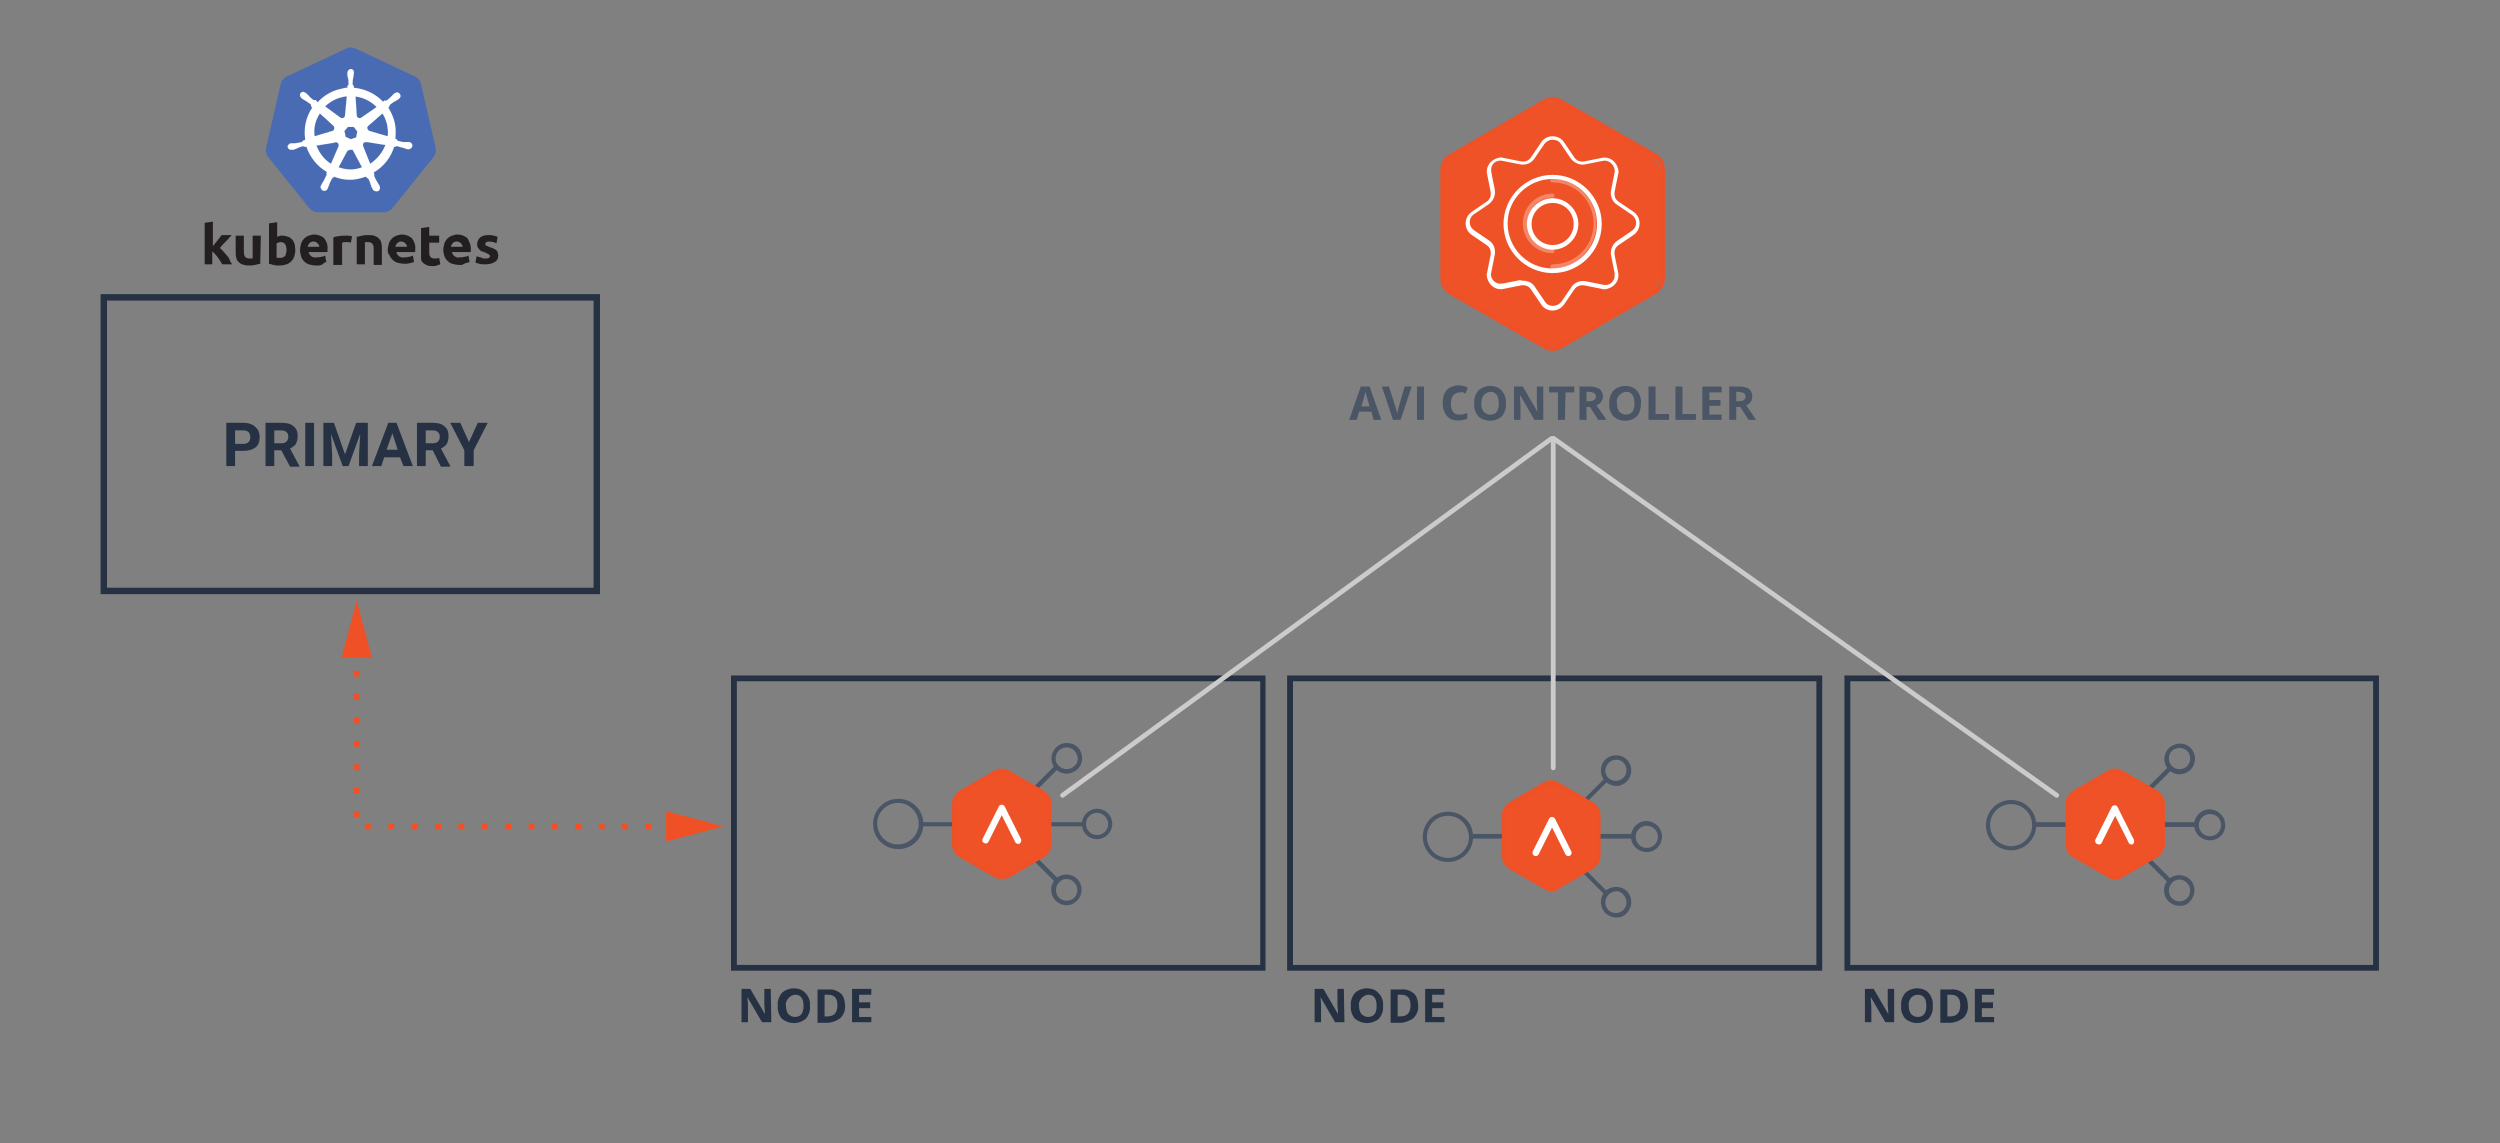 <?xml version="1.0" encoding="utf-8"?>
<!-- Generator: Adobe Illustrator 26.0.2, SVG Export Plug-In . SVG Version: 6.00 Build 0)  -->
<svg version="1.1" id="Layer_1" xmlns="http://www.w3.org/2000/svg" xmlns:xlink="http://www.w3.org/1999/xlink" x="0px" y="0px"
	 viewBox="0 0 427.5 195.5" style="enable-background:new 0 0 427.5 195.5;" xml:space="preserve">
<rect x="0" y="0" width="427.5" height="195.5" fill="#808080" stroke="none"/>
<style type="text/css">
	.st0{fill:#263243;}
	.st1{fill:#EF5226;}
	.st2{fill:#F05025;}
	.st3{fill:#FFFFFF;}
	.st4{opacity:0.3;}
	.st5{fill:#4A5565;}
	.st6{fill:none;stroke:#CCCBCA;stroke-width:0.82;stroke-linecap:round;stroke-linejoin:round;}
	.st7{fill:none;stroke:#F05025;stroke-miterlimit:10;stroke-dasharray:1,3;}
	.st8{fill:#231F20;}
	.st9{fill:#486BB3;}
	.st10{fill:none;stroke:#FFFFFF;stroke-width:1.000000e-02;}
</style>
<path class="st0" d="M215.5,116.5V165H126v-48.5H215.5 M216.4,115.5H125V166h91.4V115.5z"/>
<path class="st0" d="M101.5,51.4v49.1H18.3V51.4H101.5 M102.6,50.3H17.2v51.3h85.4V50.3z"/>
<path class="st0" d="M310.6,116.5V165h-89.5v-48.5H310.6 M311.6,115.5h-91.5V166h91.5V115.5z"/>
<path class="st1" d="M246.6,30.5v15.6c0,1.9,1,3.6,2.6,4.6l13.5,7.8c1.6,0.9,3.7,0.9,5.3,0l13.5-7.8c1.6-0.9,2.6-2.7,2.6-4.6V30.5
	c0-1.9-1-3.6-2.6-4.6l-13.5-7.8c-1.6-0.9-3.7-0.9-5.3,0l-13.5,7.8C247.7,26.8,246.6,28.6,246.6,30.5z"/>
<path class="st2" d="M265.5,60c-0.5,0-1.1-0.1-1.5-0.4l-16.2-9.3c-0.9-0.5-1.5-1.6-1.5-2.6V29c0-1.1,0.6-2.1,1.5-2.6L264,17
	c0.9-0.5,2.1-0.5,3,0l16.2,9.3c1,0.6,1.5,1.6,1.5,2.7v18.6c0,1.1-0.6,2.1-1.5,2.6L267,59.6C266.5,59.8,266,60,265.5,60z M265.5,17.3
	c-0.4,0-0.8,0.1-1.2,0.3L248.2,27c-0.7,0.4-1.2,1.2-1.2,2v18.6c0,0.8,0.4,1.6,1.2,2l16.1,9.3c0.7,0.4,1.6,0.4,2.3,0l16.1-9.3
	c0.7-0.4,1.2-1.2,1.2-2V29c0-0.8-0.4-1.6-1.2-2l-16.1-9.3C266.3,17.5,265.9,17.3,265.5,17.3L265.5,17.3z"/>
<path class="st3" d="M265.5,53.1L265.5,53.1c-0.8,0-1.6-0.4-2-1.1l-1.7-2.5c-0.4-0.6-1-0.8-1.7-0.7l-3,0.6c-1.3,0.3-2.5-0.6-2.8-1.9
	c-0.1-0.3-0.1-0.6,0-0.9l0.6-3c0.1-0.7-0.1-1.3-0.7-1.7l-2.5-1.7c-1.1-0.7-1.4-2.2-0.7-3.3c0.2-0.3,0.4-0.5,0.7-0.7l2.5-1.7
	c0.6-0.4,0.8-1,0.7-1.7l-0.6-3c-0.3-1.3,0.6-2.5,1.9-2.8c0.3-0.1,0.6-0.1,0.9,0l3,0.6c0.7,0.1,1.3-0.1,1.7-0.7l1.7-2.5
	c0.4-0.7,1.2-1.1,2-1.1l0,0c0.8,0,1.6,0.4,2,1.1l1.7,2.5c0.4,0.6,1,0.8,1.7,0.7l3-0.6c1.3-0.3,2.5,0.6,2.8,1.9
	c0.1,0.3,0.1,0.6,0,0.9l-0.6,3c-0.1,0.7,0.1,1.3,0.7,1.7l2.5,1.7c1.1,0.7,1.4,2.2,0.7,3.3c-0.2,0.3-0.4,0.5-0.7,0.7l-2.5,1.7
	c-0.6,0.4-0.8,1-0.7,1.7l0.6,3c0.3,1.3-0.6,2.5-1.9,2.8c-0.3,0.1-0.6,0.1-0.9,0l-3-0.6c-0.6-0.1-1.3,0.1-1.7,0.7l-1.7,2.5
	C267,52.7,266.3,53.1,265.5,53.1z M260.5,48c0.8,0,1.6,0.4,2,1.1l1.7,2.5c0.3,0.5,0.8,0.7,1.4,0.7l0,0c0.5,0,1.1-0.3,1.4-0.7
	l1.7-2.5c0.5-0.8,1.5-1.2,2.5-1l3,0.6c0.9,0.2,1.7-0.4,1.9-1.3c0-0.2,0-0.4,0-0.7l-0.6-3c-0.2-0.9,0.2-1.9,1-2.5l2.5-1.7
	c0.8-0.5,1-1.5,0.5-2.3c-0.1-0.2-0.3-0.3-0.5-0.5l-2.5-1.7c-0.8-0.5-1.2-1.5-1-2.5l0.6-3c0.1-0.5-0.1-1.1-0.5-1.5
	c-0.4-0.4-0.9-0.6-1.5-0.5l-3,0.6c-0.9,0.2-1.9-0.2-2.5-1l-1.7-2.5c-0.3-0.5-0.8-0.7-1.4-0.7l0,0c-0.6,0-1.1,0.3-1.4,0.7l-1.7,2.5
	c-0.5,0.8-1.5,1.2-2.5,1l-3-0.6c-0.9-0.2-1.8,0.4-1.9,1.3c0,0.2,0,0.4,0,0.6l0.6,3c0.2,0.9-0.2,1.9-1,2.5l-2.5,1.7
	c-0.8,0.5-1,1.5-0.5,2.3c0.1,0.2,0.3,0.3,0.5,0.5l2.5,1.7c0.8,0.5,1.2,1.5,1,2.5l-0.6,3c-0.2,0.9,0.4,1.7,1.3,1.9c0.2,0,0.4,0,0.6,0
	l3-0.6C260.2,48,260.3,48,260.5,48L260.5,48z"/>
<path class="st3" d="M265.5,42.7c-2.4,0-4.4-2-4.4-4.4s2-4.4,4.4-4.4s4.4,2,4.4,4.4c0,0,0,0,0,0C269.9,40.7,267.9,42.7,265.5,42.7z
	 M265.5,34.7c-2,0-3.6,1.6-3.6,3.6s1.6,3.6,3.6,3.6s3.6-1.6,3.6-3.6C269.1,36.3,267.5,34.7,265.5,34.7
	C265.5,34.6,265.5,34.6,265.5,34.7L265.5,34.7z"/>
<g class="st4">
	<path class="st3" d="M265.5,43.3c-2.8,0-5.1-2.3-5.1-5.1c0-2.8,2.3-5.1,5.1-5.1c0.2,0,0.3,0.2,0.3,0.4c0,0.2-0.2,0.3-0.3,0.3
		c-2.4,0-4.3,1.9-4.3,4.3c0,2.4,1.9,4.3,4.3,4.3c0,0,0,0,0,0c0.2,0,0.3,0.2,0.3,0.4C265.8,43.2,265.7,43.3,265.5,43.3z"/>
</g>
<path class="st3" d="M265.5,46.7c-4.6,0-8.4-3.8-8.4-8.4s3.8-8.4,8.4-8.4c4.6,0,8.4,3.8,8.4,8.4c0,0,0,0,0,0
	C273.9,42.9,270.1,46.7,265.5,46.7z M265.5,30.6c-4.2,0-7.7,3.4-7.7,7.6c0,4.2,3.4,7.7,7.6,7.7s7.7-3.4,7.7-7.6c0,0,0,0,0,0
	C273.1,34.1,269.7,30.6,265.5,30.6z"/>
<g class="st4">
	<path class="st3" d="M265.5,46c-0.2,0-0.4-0.2-0.4-0.4c0-0.2,0.2-0.4,0.4-0.4c3.9,0,7-3.1,7-7s-3.1-7-7-7c-0.2,0-0.4-0.1-0.4-0.3
		c0-0.2,0.1-0.4,0.3-0.4c0,0,0.1,0,0.1,0c4.3,0.2,7.6,3.7,7.5,8C272.8,42.6,269.5,45.8,265.5,46L265.5,46z"/>
</g>
<path class="st5" d="M234.9,71.8l-0.4-1.4h-2.1l-0.4,1.4h-1.3l2-5.7h1.5l2,5.7H234.9z M234.2,69.5l-0.6-2.1c0-0.1-0.1-0.3-0.1-0.4
	c-0.1,0.3-0.3,1.2-0.7,2.5L234.2,69.5z"/>
<path class="st5" d="M240.2,66.1h1.2l-1.9,5.7h-1.3l-1.9-5.7h1.2l1.1,3.4c0.1,0.2,0.1,0.4,0.2,0.7s0.1,0.4,0.1,0.6
	c0.1-0.4,0.2-0.8,0.3-1.3L240.2,66.1z"/>
<path class="st5" d="M242.3,71.8v-5.7h1.2v5.7H242.3z"/>
<path class="st5" d="M249.6,67.1c-0.4,0-0.8,0.2-1.1,0.5c-0.3,0.4-0.4,0.9-0.4,1.4c0,1.3,0.5,1.9,1.4,1.9c0.5,0,1-0.1,1.4-0.3v1
	c-0.5,0.2-1,0.3-1.6,0.3c-0.7,0-1.4-0.2-1.9-0.8c-0.5-0.6-0.7-1.4-0.7-2.2c0-0.5,0.1-1.1,0.3-1.6c0.2-0.4,0.5-0.8,0.9-1
	c0.4-0.2,0.9-0.4,1.4-0.4c0.6,0,1.2,0.1,1.7,0.4l-0.4,1c-0.2-0.1-0.4-0.2-0.6-0.3C250,67.1,249.8,67.1,249.6,67.1z"/>
<path class="st5" d="M257.5,69c0.1,0.8-0.2,1.6-0.7,2.2c-1.1,1-2.9,1-4,0c-0.5-0.6-0.8-1.4-0.7-2.2c-0.1-0.8,0.2-1.6,0.7-2.2
	c0.5-0.5,1.3-0.8,2-0.8c0.7,0,1.5,0.2,2,0.8C257.3,67.4,257.6,68.2,257.5,69z M253.3,69c0,0.5,0.1,1,0.4,1.4
	c0.3,0.3,0.7,0.5,1.1,0.5c1,0,1.5-0.6,1.5-1.9s-0.5-2-1.4-2c-0.4,0-0.8,0.2-1.1,0.5C253.4,67.9,253.3,68.5,253.3,69L253.3,69z"/>
<path class="st5" d="M263.9,71.8h-1.5l-2.5-4.3l0,0c0,0.8,0.1,1.3,0.1,1.6v2.7h-1.1v-5.7h1.5l2.5,4.3l0,0c0-0.7-0.1-1.3-0.1-1.6
	v-2.7h1.1L263.9,71.8z"/>
<path class="st5" d="M267.6,71.8h-1.2v-4.7h-1.5v-1h4.3v1h-1.5L267.6,71.8z"/>
<path class="st5" d="M271.3,69.6v2.2h-1.2v-5.7h1.7c0.6,0,1.2,0.1,1.7,0.4c0.4,0.3,0.6,0.8,0.6,1.3c0,0.3-0.1,0.6-0.3,0.9
	c-0.2,0.3-0.5,0.5-0.8,0.6c0.9,1.3,1.4,2.1,1.7,2.5h-1.4l-1.4-2.2H271.3z M271.3,68.6h0.4c0.3,0,0.6,0,0.9-0.2
	c0.2-0.1,0.3-0.4,0.3-0.6c0-0.2-0.1-0.4-0.3-0.6c-0.3-0.1-0.6-0.2-0.9-0.2h-0.4L271.3,68.6z"/>
<path class="st5" d="M280.6,69c0,0.8-0.2,1.6-0.7,2.2c-1.1,1-2.9,1-4,0c-0.5-0.6-0.8-1.4-0.7-2.2c-0.1-0.8,0.2-1.6,0.7-2.2
	c0.5-0.5,1.3-0.8,2-0.8c0.7,0,1.5,0.2,2,0.8C280.4,67.4,280.7,68.2,280.6,69z M276.5,69c0,0.5,0.1,1,0.4,1.4
	c0.3,0.3,0.7,0.5,1.1,0.5c1,0,1.5-0.6,1.5-1.9s-0.5-2-1.4-2c-0.4,0-0.8,0.2-1.1,0.5C276.5,67.9,276.4,68.5,276.5,69z"/>
<path class="st5" d="M281.9,71.8v-5.7h1.2v4.7h2.3v1H281.9z"/>
<path class="st5" d="M286.5,71.8v-5.7h1.2v4.7h2.3v1H286.5z"/>
<path class="st5" d="M294.4,71.8h-3.3v-5.7h3.3v1h-2.1v1.3h1.9v1h-1.9v1.5h2.1L294.4,71.8z"/>
<path class="st5" d="M296.9,69.6v2.2h-1.2v-5.7h1.7c0.6,0,1.2,0.1,1.7,0.4c0.6,0.6,0.7,1.5,0.3,2.2c-0.2,0.3-0.5,0.5-0.8,0.6
	c0.9,1.3,1.4,2.1,1.7,2.5h-1.3l-1.4-2.2H296.9z M296.9,68.6h0.4c0.3,0,0.6,0,0.9-0.2c0.2-0.1,0.3-0.4,0.3-0.6c0-0.2-0.1-0.4-0.3-0.6
	c-0.3-0.1-0.6-0.2-0.9-0.2h-0.4L296.9,68.6z"/>
<path class="st5" d="M187.6,143.5c-1.5,0-2.6-1.2-2.6-2.6s1.2-2.6,2.6-2.6c1.5,0,2.6,1.2,2.6,2.6l0,0
	C190.2,142.3,189,143.5,187.6,143.5z M187.6,139c-1,0-1.9,0.8-1.9,1.9c0,1,0.8,1.9,1.9,1.9c1,0,1.9-0.8,1.9-1.9c0,0,0,0,0,0
	C189.5,139.9,188.6,139,187.6,139C187.6,139,187.6,139,187.6,139L187.6,139z"/>
<path class="st5" d="M153.6,145.2c-2.4,0-4.3-1.9-4.3-4.3s1.9-4.3,4.3-4.3s4.3,1.9,4.3,4.3S156,145.2,153.6,145.2L153.6,145.2z
	 M153.6,137.3c-2,0-3.6,1.6-3.6,3.5c0,2,1.6,3.6,3.5,3.6c2,0,3.6-1.6,3.6-3.5c0,0,0,0,0,0C157.1,138.9,155.5,137.3,153.6,137.3z"/>
<path class="st5" d="M163,141.3h-5.4c-0.2,0-0.4-0.1-0.4-0.3c0-0.2,0.1-0.4,0.3-0.4c0,0,0.1,0,0.1,0h5.4c0.2,0,0.4,0.2,0.3,0.4
	C163.3,141.1,163.2,141.2,163,141.3z"/>
<path class="st5" d="M185.1,141.3h-5.4c-0.2,0-0.4-0.2-0.3-0.4c0-0.2,0.2-0.3,0.3-0.3h5.4c0.2,0,0.4,0.1,0.4,0.3
	c0,0.2-0.1,0.4-0.3,0.4C185.2,141.3,185.2,141.3,185.1,141.3z"/>
<path class="st5" d="M182.4,132.3c-1.5,0-2.6-1.2-2.6-2.6c0-0.7,0.3-1.4,0.8-1.9c1-1,2.7-1,3.7,0c1,1,1,2.7,0,3.7c0,0,0,0,0,0l0,0
	C183.7,132,183.1,132.3,182.4,132.3z M182.4,127.8c-1,0-1.9,0.8-1.9,1.9c0,0.5,0.2,1,0.6,1.3c0.7,0.7,1.9,0.7,2.6,0l0,0
	c0.4-0.3,0.6-0.8,0.6-1.3C184.2,128.6,183.4,127.8,182.4,127.8L182.4,127.8z"/>
<path class="st5" d="M177.1,135.2c-0.1,0-0.2,0-0.3-0.1c-0.2-0.2-0.2-0.4,0-0.6l3.5-3.5c0.2-0.2,0.4-0.2,0.6,0
	c0.2,0.1,0.2,0.4,0,0.5c0,0,0,0,0,0l-3.5,3.5C177.3,135.2,177.2,135.2,177.1,135.2z"/>
<path class="st5" d="M182.4,154.8c-0.7,0-1.4-0.3-1.9-0.8l0,0c-1-1-1-2.7,0-3.7c0,0,0,0,0,0c1-1,2.7-1,3.7,0c1,1,1,2.7,0,3.7
	c0,0,0,0,0,0C183.7,154.5,183.1,154.8,182.4,154.8z M182.4,150.3c-0.5,0-1,0.2-1.3,0.6c-0.7,0.7-0.7,1.9,0,2.6c0,0,0,0,0,0l0,0
	c0.7,0.7,1.9,0.7,2.6,0c0.7-0.7,0.7-1.9,0-2.6c0,0,0,0,0,0C183.3,150.5,182.9,150.3,182.4,150.3z"/>
<path class="st5" d="M180.6,150.8c-0.1,0-0.2,0-0.3-0.1l-3.5-3.5c-0.1-0.2-0.1-0.4,0-0.6c0.1-0.1,0.4-0.1,0.5,0l3.5,3.5
	c0.2,0.1,0.2,0.4,0,0.5c0,0,0,0,0,0C180.8,150.8,180.7,150.8,180.6,150.8z"/>
<path class="st1" d="M163.2,137.9v6c0,1,0.6,2,1.5,2.5l5.2,3c0.9,0.5,2,0.5,2.9,0l5.2-3c0.9-0.5,1.5-1.5,1.5-2.5v-6
	c0-1-0.6-2-1.5-2.5l-5.2-3c-0.9-0.5-2-0.5-2.9,0l-5.2,3C163.8,135.9,163.2,136.8,163.2,137.9z"/>
<path class="st2" d="M171.3,150.3c-0.5,0-0.9-0.1-1.3-0.3l-5.9-3.4c-0.8-0.5-1.3-1.3-1.3-2.3v-6.8c0-0.9,0.5-1.8,1.3-2.3l5.9-3.4
	c0.8-0.5,1.8-0.5,2.6,0l5.9,3.4c0.8,0.5,1.3,1.3,1.3,2.3v6.8c0,0.9-0.5,1.8-1.3,2.3l-5.8,3.4C172.2,150.2,171.8,150.3,171.3,150.3z
	 M171.3,132.2c-0.3,0-0.6,0.1-0.9,0.2l-5.9,3.4c-0.6,0.3-0.9,1-0.9,1.6v6.8c0,0.7,0.4,1.3,0.9,1.6l5.9,3.4c0.6,0.3,1.3,0.3,1.9,0
	l5.9-3.4c0.6-0.3,0.9-1,0.9-1.6v-6.8c0-0.7-0.4-1.3-0.9-1.6l-5.9-3.4C172,132.3,171.7,132.2,171.3,132.2z"/>
<path class="st3" d="M174.1,144.3c-0.2,0-0.4-0.1-0.5-0.3l-2.3-4.6L169,144c-0.2,0.3-0.5,0.3-0.8,0.1c-0.2-0.1-0.3-0.4-0.2-0.6
	l2.8-5.6c0.1-0.2,0.3-0.3,0.5-0.3l0,0c0.2,0,0.4,0.1,0.5,0.3l2.8,5.6c0.1,0.3,0,0.6-0.3,0.8C174.3,144.3,174.2,144.3,174.1,144.3z"
	/>
<path class="st5" d="M281.6,145.7c-1.5,0-2.7-1.2-2.7-2.6c0-1.5,1.2-2.7,2.6-2.7c1.5,0,2.7,1.2,2.7,2.6c0,0,0,0,0,0
	C284.2,144.5,283.1,145.7,281.6,145.7z M281.6,141.2c-1,0-1.9,0.8-1.9,1.9c0,1,0.8,1.9,1.9,1.9c1,0,1.9-0.8,1.9-1.9c0,0,0,0,0,0
	C283.5,142,282.6,141.2,281.6,141.2C281.6,141.2,281.6,141.2,281.6,141.2z"/>
<path class="st5" d="M247.6,147.4c-2.4,0-4.3-1.9-4.3-4.3s1.9-4.3,4.3-4.3s4.3,1.9,4.3,4.3S250,147.4,247.6,147.4L247.6,147.4z
	 M247.6,139.5c-2,0-3.6,1.6-3.6,3.6c0,2,1.6,3.6,3.6,3.6c2,0,3.6-1.6,3.6-3.6c0,0,0,0,0,0C251.1,141.1,249.6,139.5,247.6,139.5z"/>
<path class="st5" d="M257,143.4h-5.4c-0.2,0-0.4-0.2-0.4-0.4c0-0.2,0.2-0.4,0.4-0.4h5.4c0.2,0,0.4,0.2,0.4,0.4v0
	C257.4,143.2,257.2,143.4,257,143.4C257,143.4,257,143.4,257,143.4z"/>
<path class="st5" d="M279.1,143.4h-5.4c-0.2,0-0.4-0.2-0.4-0.4c0,0,0,0,0,0c0-0.2,0.2-0.4,0.4-0.4h5.4c0.2,0,0.4,0.2,0.4,0.4
	C279.5,143.2,279.4,143.4,279.1,143.4L279.1,143.4z"/>
<path class="st5" d="M276.4,134.4c-0.7,0-1.4-0.3-1.9-0.8c-1-1-1-2.7,0-3.7c0,0,0,0,0,0c1-1,2.7-1,3.7,0c1,1,1,2.7,0,3.7
	c0,0,0,0,0,0l0,0C277.7,134.1,277.1,134.4,276.4,134.4z M276.4,129.9c-1,0-1.8,0.8-1.9,1.8c0,0,0,0,0,0c0,0.5,0.2,1,0.5,1.3
	c0.7,0.7,1.9,0.7,2.6,0l0,0c0.7-0.7,0.7-1.9,0-2.6C277.3,130.1,276.9,129.9,276.4,129.9L276.4,129.9z"/>
<path class="st5" d="M271.1,137.4c-0.2,0-0.4-0.2-0.4-0.4c0-0.1,0-0.2,0.1-0.3l3.5-3.5c0.2-0.1,0.4-0.1,0.5,0c0.1,0.1,0.1,0.4,0,0.5
	l-3.5,3.5C271.4,137.3,271.3,137.4,271.1,137.4z"/>
<path class="st5" d="M276.4,156.9c-0.7,0-1.4-0.3-1.9-0.8l0,0c-1-1-1-2.7,0-3.7c0,0,0,0,0,0c1-1,2.7-1,3.7,0c1,1,1,2.7,0,3.7
	C277.7,156.7,277.1,156.9,276.4,156.9L276.4,156.9z M276.4,152.4c-1,0-1.9,0.9-1.9,1.9c0,0.5,0.2,0.9,0.5,1.3l0,0
	c0.7,0.7,1.9,0.7,2.6,0c0.7-0.7,0.7-1.9,0-2.6c0,0,0,0,0,0C277.3,152.6,276.9,152.4,276.4,152.4L276.4,152.4z"/>
<path class="st5" d="M274.6,153c-0.1,0-0.2,0-0.3-0.1l-3.5-3.5c-0.2-0.1-0.2-0.4,0-0.5c0.1-0.2,0.4-0.2,0.5,0c0,0,0,0,0,0l3.5,3.5
	c0.2,0.2,0.2,0.4,0,0.6C274.8,153,274.7,153,274.6,153z"/>
<path class="st1" d="M257.2,140v6c0,1,0.6,2,1.5,2.5l5.2,3c0.9,0.5,2,0.5,2.9,0l5.2-3c0.9-0.5,1.4-1.5,1.5-2.5v-6c0-1-0.6-2-1.5-2.5
	l-5.2-3c-0.9-0.5-2-0.5-2.9,0l-5.2,3C257.8,138,257.2,139,257.2,140z"/>
<path class="st2" d="M265.3,152.4c-0.5,0-0.9-0.1-1.3-0.4l-5.9-3.4c-0.8-0.5-1.3-1.3-1.3-2.3v-6.8c0-0.9,0.5-1.8,1.3-2.3l5.8-3.4
	c0.8-0.5,1.8-0.5,2.6,0l5.9,3.4c0.8,0.5,1.3,1.3,1.3,2.3v6.8c0,0.9-0.5,1.8-1.3,2.3l-5.9,3.4C266.2,152.3,265.8,152.5,265.3,152.4z
	 M265.3,134.4c-0.3,0-0.6,0.1-0.9,0.2l-5.9,3.4c-0.6,0.3-0.9,1-0.9,1.6v6.8c0,0.7,0.4,1.3,0.9,1.6l5.9,3.4c0.6,0.3,1.3,0.3,1.9,0
	l5.9-3.4c0.6-0.3,0.9-1,0.9-1.6v-6.8c0-0.7-0.4-1.3-0.9-1.6l-5.9-3.4C266,134.5,265.7,134.4,265.3,134.4z"/>
<path class="st3" d="M268.2,146.4c-0.2,0-0.4-0.1-0.5-0.3l-2.3-4.6l-2.3,4.6c-0.2,0.3-0.5,0.4-0.8,0.2c-0.2-0.1-0.3-0.4-0.2-0.7
	l2.8-5.6c0.1-0.2,0.3-0.3,0.5-0.3l0,0c0.2,0,0.4,0.1,0.5,0.3l2.8,5.6c0.1,0.3,0,0.6-0.2,0.7c0,0,0,0,0,0
	C268.3,146.4,268.2,146.4,268.2,146.4z"/>
<line class="st6" x1="265.3" y1="75" x2="181.7" y2="136"/>
<path class="st0" d="M405.8,116.5V165h-89.4v-48.5H405.8 M406.8,115.5h-91.4V166h91.4V115.5z"/>
<path class="st5" d="M377.9,143.7c-1.5,0-2.7-1.2-2.7-2.6c0-1.5,1.2-2.7,2.6-2.7c1.5,0,2.7,1.2,2.7,2.6c0,0,0,0,0,0
	C380.6,142.5,379.4,143.7,377.9,143.7z M377.9,139.2c-1,0-1.9,0.8-1.9,1.9c0,1,0.8,1.9,1.9,1.9c1,0,1.9-0.8,1.9-1.9c0,0,0,0,0,0
	C379.8,140,379,139.2,377.9,139.2z"/>
<path class="st5" d="M343.9,145.4c-2.4,0-4.3-1.9-4.3-4.3s1.9-4.3,4.3-4.3c2.4,0,4.3,1.9,4.3,4.3v0
	C348.2,143.4,346.3,145.4,343.9,145.4z M343.9,137.5c-2,0-3.6,1.6-3.6,3.6c0,2,1.6,3.6,3.6,3.6c2,0,3.6-1.6,3.6-3.6c0,0,0,0,0,0
	C347.5,139.1,345.9,137.5,343.9,137.5C343.9,137.5,343.9,137.5,343.9,137.5z"/>
<path class="st5" d="M353.3,141.4h-5.4c-0.2,0-0.4-0.2-0.4-0.4c0,0,0,0,0,0c0-0.2,0.2-0.4,0.4-0.4l0,0h5.4c0.2,0,0.4,0.2,0.4,0.4
	C353.7,141.2,353.5,141.4,353.3,141.4L353.3,141.4z"/>
<path class="st5" d="M375.5,141.4H370c-0.2,0-0.4-0.2-0.4-0.4c0,0,0,0,0,0c0-0.2,0.2-0.4,0.4-0.4l0,0h5.4c0.2,0,0.4,0.2,0.4,0.4v0
	C375.8,141.2,375.7,141.4,375.5,141.4z"/>
<path class="st5" d="M372.7,132.4c-1.5,0-2.6-1.2-2.6-2.6c0-0.7,0.3-1.4,0.8-1.9c1.1-1,2.7-1,3.7,0c1,1,1,2.7,0,3.7l0,0
	C374.1,132.1,373.4,132.4,372.7,132.4z M372.7,127.9c-0.5,0-1,0.2-1.3,0.5c-0.7,0.7-0.7,1.9,0,2.6c0,0,0,0,0,0
	c0.7,0.7,1.9,0.7,2.6,0l0,0c0.7-0.7,0.7-1.9,0-2.6C373.7,128.1,373.2,127.9,372.7,127.9z"/>
<path class="st5" d="M367.5,135.4c-0.1,0-0.2,0-0.3-0.1c-0.2-0.2-0.2-0.4,0-0.6l3.5-3.5c0.1-0.2,0.4-0.2,0.5,0
	c0.2,0.1,0.2,0.4,0,0.6c0,0,0,0,0,0l-3.5,3.5C367.7,135.3,367.6,135.4,367.5,135.4z"/>
<path class="st5" d="M372.7,154.9c-0.7,0-1.4-0.3-1.9-0.8l0,0c-1-1-1-2.7,0-3.7c1-1,2.7-1,3.7,0c1,1,1,2.7,0,3.7
	C374.1,154.7,373.4,154.9,372.7,154.9z M372.7,150.4c-0.5,0-1,0.2-1.3,0.6c-0.7,0.7-0.7,1.9,0,2.6c0,0,0,0,0,0l0,0
	c0.7,0.7,1.9,0.7,2.6,0c0.7-0.7,0.7-1.9,0-2.6C373.6,150.6,373.2,150.4,372.7,150.4L372.7,150.4z"/>
<path class="st5" d="M371,151c-0.1,0-0.2,0-0.3-0.1l-3.5-3.5c-0.1-0.2-0.1-0.4,0-0.6c0.1-0.1,0.4-0.1,0.5,0l3.5,3.5
	c0.1,0.2,0.1,0.4,0,0.6C371.2,151,371.1,151,371,151z"/>
<path class="st1" d="M353.5,138v6c0,1,0.6,2,1.5,2.5l5.2,3c0.9,0.5,2,0.5,2.9,0l5.2-3c0.9-0.5,1.4-1.5,1.5-2.5v-6c0-1-0.6-2-1.5-2.5
	l-5.2-3c-0.9-0.5-2-0.5-2.9,0l-5.2,3C354.1,136,353.5,137,353.5,138z"/>
<path class="st2" d="M361.7,150.4c-0.5,0-0.9-0.1-1.3-0.4l-5.9-3.4c-0.8-0.5-1.3-1.3-1.3-2.3v-6.8c0-0.9,0.5-1.8,1.3-2.3l5.9-3.4
	c0.8-0.5,1.8-0.5,2.6,0l5.9,3.4c0.8,0.5,1.3,1.3,1.3,2.3v6.8c0,0.9-0.5,1.8-1.3,2.3l-5.9,3.4C362.6,150.3,362.1,150.4,361.7,150.4z
	 M361.7,132.4c-0.3,0-0.6,0.1-0.9,0.2l-5.9,3.4c-0.6,0.3-0.9,1-0.9,1.6v6.8c0,0.7,0.4,1.3,0.9,1.6l5.9,3.4c0.6,0.3,1.3,0.3,1.9,0
	l5.9-3.4c0.6-0.3,0.9-1,0.9-1.6v-6.8c0-0.7-0.4-1.3-0.9-1.6l-5.9-3.4C362.3,132.5,362,132.4,361.7,132.4z"/>
<path class="st3" d="M364.5,144.4c-0.2,0-0.4-0.1-0.5-0.3l-2.3-4.6l-2.3,4.6c-0.1,0.3-0.5,0.4-0.8,0.2c-0.3-0.1-0.4-0.5-0.3-0.7
	c0,0,0,0,0,0l2.8-5.6c0.1-0.2,0.3-0.3,0.5-0.3l0,0c0.2,0,0.4,0.1,0.5,0.3l2.8,5.6c0.1,0.3,0,0.6-0.2,0.8
	C364.7,144.4,364.6,144.4,364.5,144.4z"/>
<line class="st6" x1="265.7" y1="75" x2="351.7" y2="136"/>
<line class="st6" x1="265.6" y1="75" x2="265.6" y2="131.3"/>
<path class="st0" d="M131.9,174.8h-1.6l-2.5-4.3l0,0c0.1,0.8,0.1,1.3,0.1,1.6v2.7h-1.1v-5.7h1.5l2.5,4.3l0,0c0-0.8-0.1-1.3-0.1-1.6
	v-2.7h1.1L131.9,174.8z"/>
<path class="st0" d="M138.5,172c0.1,0.8-0.2,1.6-0.7,2.2c-1.2,1-2.9,1-4.1,0c-0.5-0.6-0.8-1.4-0.7-2.2c-0.1-0.8,0.2-1.6,0.7-2.2
	c0.5-0.5,1.3-0.8,2-0.8c0.7,0,1.5,0.2,2,0.8C138.3,170.4,138.6,171.2,138.5,172z M134.4,172c0,0.5,0.1,1,0.4,1.4
	c0.3,0.3,0.7,0.5,1.1,0.5c1,0,1.5-0.6,1.5-1.9s-0.5-1.9-1.4-1.9c-0.4,0-0.8,0.2-1.1,0.5C134.5,171,134.3,171.5,134.4,172z"/>
<path class="st0" d="M144.5,171.9c0.1,0.8-0.2,1.6-0.8,2.2c-0.7,0.5-1.5,0.8-2.3,0.8h-1.6v-5.7h1.8c0.8-0.1,1.6,0.2,2.2,0.7
	C144.3,170.4,144.5,171.2,144.5,171.9z M143.2,171.9c0-1.2-0.5-1.8-1.6-1.8H141v3.7h0.5C142.6,173.8,143.2,173.2,143.2,171.9
	L143.2,171.9z"/>
<path class="st0" d="M149,174.8h-3.3v-5.7h3.3v1h-2.1v1.3h1.9v1h-1.9v1.5h2.1V174.8z"/>
<path class="st0" d="M229.9,174.8h-1.6l-2.5-4.3l0,0c0.1,0.8,0.1,1.3,0.1,1.6v2.7h-1.1v-5.7h1.5l2.5,4.3l0,0c0-0.8-0.1-1.3-0.1-1.6
	v-2.7h1.1L229.9,174.8z"/>
<path class="st0" d="M236.5,172c0.1,0.8-0.2,1.6-0.7,2.2c-1.2,1-2.9,1-4.1,0c-0.5-0.6-0.8-1.4-0.7-2.2c-0.1-0.8,0.2-1.6,0.7-2.2
	c0.5-0.5,1.3-0.8,2-0.8c0.7,0,1.5,0.2,2,0.8C236.3,170.4,236.6,171.2,236.5,172z M232.4,172c0,0.5,0.1,1,0.4,1.4
	c0.3,0.3,0.7,0.5,1.1,0.5c1,0,1.5-0.6,1.5-1.9s-0.5-1.9-1.4-1.9c-0.4,0-0.8,0.2-1.1,0.5C232.5,171,232.3,171.5,232.4,172z"/>
<path class="st0" d="M242.5,171.9c0.1,0.8-0.2,1.6-0.8,2.2c-0.7,0.5-1.5,0.8-2.3,0.8h-1.6v-5.7h1.8c0.8-0.1,1.6,0.2,2.2,0.7
	C242.3,170.4,242.5,171.2,242.5,171.9z M241.2,171.9c0-1.2-0.5-1.8-1.6-1.8H239v3.7h0.5C240.6,173.8,241.2,173.2,241.2,171.9
	L241.2,171.9z"/>
<path class="st0" d="M247,174.8h-3.3v-5.7h3.3v1h-2.1v1.3h1.9v1h-1.9v1.5h2.1V174.8z"/>
<path class="st0" d="M323.9,174.8h-1.5l-2.5-4.3l0,0c0,0.8,0.1,1.3,0.1,1.6v2.7h-1.1v-5.7h1.5l2.5,4.3l0,0c0-0.8-0.1-1.3-0.1-1.6
	v-2.7h1.1L323.9,174.8z"/>
<path class="st0" d="M330.5,172c0.1,0.8-0.2,1.6-0.7,2.2c-1.2,1-2.8,1-4,0c-0.5-0.6-0.8-1.4-0.7-2.2c-0.1-0.8,0.2-1.6,0.7-2.2
	c0.5-0.5,1.3-0.8,2-0.8c0.7,0,1.5,0.2,2,0.8C330.3,170.4,330.6,171.2,330.5,172z M326.4,172c0,0.5,0.1,1,0.4,1.4
	c0.3,0.3,0.7,0.5,1.1,0.5c1,0,1.5-0.6,1.5-1.9s-0.5-1.9-1.5-1.9c-0.4,0-0.8,0.2-1.1,0.5C326.5,171,326.3,171.5,326.4,172L326.4,172z
	"/>
<path class="st0" d="M336.5,171.9c0.1,0.8-0.2,1.6-0.8,2.2c-0.7,0.5-1.5,0.8-2.3,0.8h-1.6v-5.7h1.8c0.8-0.1,1.6,0.2,2.2,0.7
	C336.3,170.4,336.5,171.2,336.5,171.9z M335.2,171.9c0-1.2-0.5-1.8-1.6-1.8H333v3.7h0.5C334.6,173.8,335.2,173.2,335.2,171.9
	L335.2,171.9z"/>
<path class="st0" d="M341,174.8h-3.3v-5.7h3.3v1h-2.1v1.3h1.9v1h-1.9v1.5h2.1V174.8z"/>
<polyline class="st7" points="61,110.7 61,141.3 115.7,141.3 "/>
<polygon class="st2" points="58.4,112.5 61,102.7 63.6,112.5 "/>
<polygon class="st2" points="113.9,143.9 123.7,141.3 113.9,138.7 "/>
<path class="st8" d="M36.4,42.1l0.4-0.5l0.4-0.5l0.4-0.5l0.3-0.4h1.7c-0.3,0.4-0.7,0.8-1,1.1s-0.7,0.7-1,1.1
	c0.2,0.2,0.4,0.4,0.6,0.6c0.2,0.2,0.4,0.5,0.6,0.7s0.4,0.5,0.5,0.8s0.3,0.5,0.4,0.7H38c-0.1-0.2-0.2-0.3-0.3-0.5s-0.3-0.4-0.4-0.6
	c-0.1-0.2-0.3-0.4-0.5-0.6c-0.1-0.2-0.3-0.3-0.5-0.5v2.2H35v-7.1l1.4-0.2L36.4,42.1z"/>
<path class="st8" d="M44.5,45.1c-0.3,0.1-0.6,0.1-0.9,0.2c-0.4,0.1-0.8,0.1-1.2,0.1c-0.3,0-0.7-0.1-1-0.2c-0.3-0.1-0.5-0.3-0.7-0.5
	c-0.2-0.2-0.3-0.5-0.3-0.7c-0.1-0.3-0.1-0.6-0.1-0.9v-2.8h1.4v2.6c0,0.3,0,0.7,0.2,1c0.2,0.2,0.4,0.3,0.7,0.3h0.3h0.3v-3.9h1.4
	L44.5,45.1z"/>
<path class="st8" d="M50.5,42.8c0,0.4-0.1,0.7-0.2,1.1c-0.1,0.3-0.3,0.6-0.5,0.8c-0.2,0.2-0.5,0.4-0.8,0.5c-0.3,0.1-0.7,0.2-1.1,0.2
	h-0.5c-0.2,0-0.4,0-0.5-0.1c-0.2,0-0.3,0-0.5-0.1l-0.4-0.1v-6.9l1.4-0.2v2.5c0.2-0.1,0.3-0.1,0.5-0.2c0.2,0,0.4,0,0.5,0
	c0.3,0,0.6,0.1,0.9,0.2c0.3,0.1,0.5,0.3,0.7,0.5c0.2,0.2,0.3,0.5,0.4,0.8C50.4,42.1,50.5,42.4,50.5,42.8z M49,42.8
	c0-0.9-0.3-1.4-1-1.4c-0.1,0-0.3,0-0.4,0.1c-0.1,0-0.2,0.1-0.3,0.1v2.5h0.3h0.3c0.3,0,0.7-0.1,0.9-0.4C48.9,43.4,49,43.1,49,42.8
	L49,42.8z"/>
<path class="st8" d="M51.3,42.8c0-0.4,0.1-0.8,0.2-1.2c0.1-0.3,0.3-0.6,0.5-0.8c0.2-0.2,0.5-0.4,0.8-0.5c0.3-0.1,0.6-0.2,0.9-0.2
	c0.6,0,1.2,0.2,1.7,0.6c0.4,0.5,0.7,1.2,0.6,1.9c0,0.1,0,0.2,0,0.3c0,0.1,0,0.2,0,0.2h-3.2c0,0.3,0.2,0.5,0.4,0.7
	c0.3,0.2,0.6,0.3,1,0.2c0.3,0,0.5,0,0.8-0.1c0.2,0,0.4-0.1,0.6-0.2l0.2,1.1l-0.3,0.1L55,45.3l-0.5,0.1c-0.2,0-0.3,0-0.5,0
	c-0.4,0-0.8-0.1-1.2-0.2c-0.3-0.1-0.6-0.3-0.8-0.5c-0.2-0.2-0.4-0.5-0.5-0.8C51.4,43.5,51.3,43.1,51.3,42.8z M54.6,42.2
	c0-0.1,0-0.2-0.1-0.3c0-0.1-0.1-0.2-0.2-0.3c-0.2-0.2-0.4-0.3-0.7-0.3c-0.1,0-0.3,0-0.4,0.1c-0.1,0-0.2,0.1-0.3,0.2
	c-0.1,0.1-0.1,0.2-0.2,0.3c0,0.1-0.1,0.2-0.1,0.3H54.6z"/>
<path class="st8" d="M60,41.5l-0.4-0.1c-0.2,0-0.4,0-0.5,0h-0.3l-0.3,0.1v3.8H57v-4.7c0.2-0.1,0.5-0.2,0.9-0.2
	c0.4-0.1,0.8-0.1,1.1-0.1h0.3h0.3c0.2,0,0.4,0.1,0.6,0.1L60,41.5z"/>
<path class="st8" d="M61,40.5c0.3-0.1,0.6-0.1,0.9-0.2c0.4-0.1,0.8-0.1,1.2-0.1c0.4,0,0.7,0,1.1,0.2c0.3,0.1,0.5,0.3,0.7,0.5
	c0.2,0.2,0.3,0.5,0.3,0.7c0.1,0.3,0.1,0.6,0.1,0.9v2.8h-1.4v-2.6c0-0.3,0-0.7-0.2-1c-0.2-0.2-0.4-0.3-0.7-0.3h-0.3h-0.3v3.8H61V40.5
	z"/>
<path class="st8" d="M66.3,42.8c0-0.4,0.1-0.8,0.2-1.2c0.1-0.3,0.3-0.6,0.5-0.8c0.2-0.2,0.5-0.4,0.8-0.5c0.3-0.1,0.6-0.2,0.9-0.2
	c0.6,0,1.2,0.2,1.7,0.6c0.4,0.5,0.7,1.2,0.6,1.9c0,0.1,0,0.2,0,0.3c0,0.1,0,0.2,0,0.2h-3.2c0,0.3,0.2,0.5,0.4,0.7
	c0.3,0.2,0.6,0.3,1,0.2c0.3,0,0.5,0,0.8-0.1c0.2,0,0.4-0.1,0.6-0.2l0.2,1.1l-0.3,0.1c-0.1,0-0.3,0.1-0.4,0.1l-0.5,0.1
	c-0.2,0-0.4,0-0.5,0c-0.4,0-0.8-0.1-1.2-0.2c-0.3-0.1-0.6-0.3-0.8-0.5c-0.2-0.2-0.4-0.5-0.5-0.8C66.4,43.5,66.3,43.1,66.3,42.8z
	 M69.6,42.2c0-0.1,0-0.2-0.1-0.3c0-0.1-0.1-0.2-0.2-0.3c-0.1-0.1-0.2-0.2-0.3-0.2c-0.1-0.1-0.3-0.1-0.4-0.1c-0.1,0-0.3,0-0.4,0.1
	c-0.1,0-0.2,0.1-0.3,0.2c-0.1,0.1-0.1,0.2-0.2,0.3c0,0.1-0.1,0.2-0.1,0.3L69.6,42.2z"/>
<path class="st8" d="M72,39l1.4-0.2v1.5h1.7v1.2h-1.7v1.7c0,0.2,0,0.5,0.2,0.7c0.1,0.2,0.4,0.3,0.6,0.3c0.2,0,0.3,0,0.5,0
	c0.1,0,0.3-0.1,0.4-0.1l0.2,1.1c-0.2,0.1-0.4,0.1-0.6,0.2c-0.2,0.1-0.5,0.1-0.8,0.1c-0.3,0-0.7,0-1-0.2c-0.2-0.1-0.4-0.2-0.6-0.4
	c-0.2-0.2-0.3-0.4-0.3-0.7c0-0.3,0-0.6,0-0.9V39z"/>
<path class="st8" d="M75.8,42.8c0-0.4,0.1-0.8,0.2-1.2c0.1-0.3,0.3-0.6,0.5-0.8c0.2-0.2,0.5-0.4,0.8-0.5c0.3-0.1,0.6-0.2,0.9-0.2
	c0.6,0,1.2,0.2,1.7,0.6c0.4,0.6,0.7,1.4,0.6,2.2c0,0.1,0,0.2,0,0.2h-3.2c0,0.3,0.2,0.5,0.4,0.7c0.3,0.2,0.6,0.3,1,0.2
	c0.3,0,0.5,0,0.8-0.1c0.2,0,0.4-0.1,0.6-0.2l0.2,1.1l-0.3,0.1l-0.4,0.1L79,45.3c-0.2,0-0.4,0-0.5,0c-0.4,0-0.8-0.1-1.2-0.2
	c-0.3-0.1-0.6-0.3-0.8-0.5c-0.2-0.2-0.4-0.5-0.5-0.8C75.9,43.5,75.8,43.1,75.8,42.8z M79.1,42.2c0-0.1,0-0.2-0.1-0.3
	c0-0.1-0.1-0.2-0.2-0.3c-0.1-0.1-0.2-0.2-0.3-0.2c-0.1-0.1-0.3-0.1-0.4-0.1c-0.1,0-0.3,0-0.4,0.1c-0.1,0-0.2,0.1-0.3,0.2
	c-0.1,0.1-0.1,0.2-0.2,0.3c0,0.1-0.1,0.2-0.1,0.3L79.1,42.2z"/>
<path class="st8" d="M83,44.2c0.2,0,0.4,0,0.6-0.1c0.1-0.1,0.2-0.2,0.2-0.3c0-0.1-0.1-0.2-0.2-0.3c-0.2-0.1-0.4-0.2-0.6-0.3
	c-0.2-0.1-0.4-0.2-0.6-0.2c-0.2-0.1-0.3-0.2-0.4-0.3c-0.1-0.1-0.2-0.3-0.3-0.4c-0.1-0.2-0.1-0.4-0.1-0.6c0-0.4,0.2-0.8,0.5-1.1
	c0.4-0.3,0.9-0.4,1.4-0.4c0.3,0,0.6,0,0.9,0.1c0.2,0,0.4,0.1,0.7,0.2l-0.2,1.1l-0.5-0.2c-0.2,0-0.4-0.1-0.7-0.1
	c-0.4,0-0.7,0.1-0.7,0.4c0,0,0,0.1,0,0.2c0,0.1,0.1,0.1,0.1,0.1C83,42,83.1,42,83.2,42c0.1,0.1,0.2,0.1,0.4,0.2
	c0.3,0.1,0.5,0.2,0.8,0.3c0.2,0.1,0.3,0.2,0.5,0.3c0.1,0.1,0.2,0.3,0.2,0.4c0.1,0.2,0.1,0.4,0.1,0.5c0,0.5-0.2,0.9-0.6,1.1
	c-0.5,0.3-1,0.4-1.6,0.4c-0.4,0-0.7,0-1.1-0.1c-0.2-0.1-0.4-0.1-0.6-0.2l0.2-1.1c0.2,0.1,0.5,0.2,0.7,0.2
	C82.5,44.2,82.7,44.2,83,44.2z"/>
<path class="st9" d="M59.9,8.1c-0.3,0-0.5,0.1-0.7,0.2L49,13.1c-0.5,0.3-0.9,0.7-1,1.3l-2.5,10.9c-0.1,0.5,0,1,0.3,1.5l0.1,0.1
	l7,8.7c0.4,0.4,0.9,0.7,1.5,0.7h11.2c0.6,0,1.1-0.3,1.5-0.7l7-8.7c0.4-0.5,0.5-1.1,0.4-1.6L72,14.4c-0.1-0.6-0.5-1-1-1.3L60.8,8.3
	C60.5,8.2,60.2,8.1,59.9,8.1z"/>
<path class="st3" d="M60,25.6c0.1,0,0.2,0,0.2,0c0.1,0,0.2,0.1,0.2,0.2l0,0l1.5,2.8c-0.2,0.1-0.4,0.1-0.6,0.2
	c-1.1,0.3-2.3,0.2-3.4-0.2l1.5-2.8l0,0C59.6,25.7,59.8,25.6,60,25.6z M57.4,24.3c0.2,0,0.5,0.2,0.5,0.4c0,0.1,0,0.2,0,0.3l0,0
	l-1.3,3c-1.2-0.7-2-1.9-2.5-3.1l3.1-0.5L57.4,24.3L57.4,24.3z M62.7,24.3c0,0,0.1,0,0.1,0l0,0l3.1,0.5c-0.5,1.3-1.4,2.4-2.6,3.2
	l-1.2-3l0,0c-0.1-0.3,0-0.6,0.3-0.7C62.5,24.3,62.5,24.3,62.7,24.3L62.7,24.3z M59.5,21.7h1l0.6,0.8l-0.2,1L60,23.8l-0.9-0.4l-0.2-1
	L59.5,21.7z M65.4,19.4c0.4,0.6,0.6,1.2,0.8,1.9c0.1,0.7,0.2,1.3,0.1,2l-3.1-0.9l0,0c-0.3-0.1-0.4-0.4-0.4-0.6
	c0-0.1,0.1-0.2,0.2-0.3l0,0L65.4,19.4z M54.7,19.4l2.3,2.1l0,0c0.2,0.2,0.2,0.5,0.1,0.7c-0.1,0.1-0.2,0.2-0.3,0.2l0,0l-3,0.9
	C53.6,22,53.9,20.6,54.7,19.4L54.7,19.4z M60.8,16.5c1.4,0.2,2.6,0.8,3.6,1.8l-2.6,1.8l0,0c-0.2,0.2-0.6,0.1-0.7-0.1
	C61,19.9,61,19.8,61,19.7l0,0L60.8,16.5z M59.3,16.5L59,19.7l0,0c0,0.3-0.2,0.5-0.5,0.5c-0.1,0-0.2,0-0.3-0.1l0,0l-2.6-1.9
	c0.8-0.8,1.9-1.4,3-1.6C58.8,16.5,59,16.5,59.3,16.5L59.3,16.5z M60,11.8c-0.3,0-0.6,0.3-0.6,0.7l0,0v0.2c0,0.2,0,0.4,0.1,0.6
	c0.1,0.4,0.1,0.7,0.1,1.1c0,0.1-0.1,0.2-0.2,0.3v0.3c-0.4,0-0.7,0.1-1.1,0.2c-1.5,0.3-2.9,1.1-4,2.3L54,17.1c-0.1,0-0.2,0-0.4,0
	c-0.3-0.2-0.6-0.5-0.8-0.7c-0.1-0.1-0.2-0.3-0.4-0.4l-0.1-0.1c-0.1-0.1-0.3-0.1-0.4-0.2c-0.2,0-0.4,0.1-0.5,0.2
	c-0.2,0.3-0.1,0.7,0.2,0.9l0,0c0,0,0.1,0.1,0.1,0.1c0.2,0.1,0.3,0.2,0.5,0.3c0.3,0.2,0.6,0.4,0.9,0.6c0.1,0.1,0.1,0.2,0.1,0.4
	l0.2,0.2c-1.1,1.6-1.5,3.6-1.2,5.5l-0.3,0.1c-0.1,0.1-0.2,0.2-0.3,0.3c-0.4,0.1-0.7,0.1-1.1,0.2c-0.2,0-0.4,0-0.6,0h-0.2l0,0
	c-0.3,0.1-0.6,0.4-0.5,0.7c0.1,0.3,0.4,0.5,0.8,0.4l0,0h0.2c0.2-0.1,0.4-0.1,0.5-0.2c0.4-0.2,0.7-0.3,1.1-0.4c0.1,0,0.2,0.1,0.3,0.1
	h0.3c0.6,1.8,1.9,3.4,3.5,4.3l-0.1,0.3c0.1,0.1,0.1,0.2,0,0.3c-0.2,0.4-0.3,0.7-0.5,1c-0.1,0.2-0.2,0.3-0.3,0.5c0,0,0,0.1-0.1,0.2
	c-0.2,0.3,0,0.7,0.3,0.9c0.3,0.1,0.7,0,0.8-0.3c0,0,0,0,0,0l0,0l0.1-0.2c0.1-0.2,0.1-0.4,0.2-0.5c0.1-0.4,0.3-0.7,0.5-1.1
	c0.1-0.1,0.1-0.1,0.2-0.1l0.1-0.2c1.5,0.6,3,0.7,4.5,0.3c0.3-0.1,0.7-0.2,1-0.3l0.1,0.2c0.1,0,0.2,0.1,0.3,0.2
	c0.2,0.3,0.3,0.7,0.4,1c0.1,0.2,0.1,0.4,0.2,0.5s0.1,0.1,0.1,0.2c0.1,0.3,0.5,0.5,0.9,0.4c0.3-0.1,0.5-0.5,0.3-0.9
	c0-0.1,0-0.1-0.1-0.2c-0.1-0.2-0.2-0.3-0.3-0.5c-0.2-0.3-0.4-0.7-0.5-1c0-0.1,0-0.2,0-0.4c0,0-0.1-0.2-0.1-0.2
	c1.7-1,2.9-2.5,3.5-4.4h0.2c0.1-0.1,0.2-0.1,0.3-0.1c0.4,0.1,0.7,0.2,1.1,0.3c0.2,0.1,0.4,0.1,0.5,0.2h0.2l0,0
	c0.3,0.1,0.7-0.1,0.8-0.5c0.1-0.3-0.2-0.7-0.5-0.7h-0.2c-0.2,0-0.4,0-0.6,0c-0.4,0-0.7-0.1-1.1-0.2c-0.1,0-0.2-0.2-0.3-0.3l-0.2-0.1
	c0.1-0.9,0.1-1.8-0.1-2.7c-0.2-0.9-0.6-1.8-1.1-2.6l0.2-0.2c0-0.1,0-0.2,0.1-0.3c0.3-0.2,0.6-0.5,0.9-0.6c0.2-0.1,0.3-0.2,0.5-0.3
	l0.1-0.1c0.3-0.2,0.4-0.5,0.2-0.8c-0.2-0.3-0.5-0.4-0.8-0.2c-0.1,0-0.1,0.1-0.2,0.1c0,0-0.1,0.1-0.1,0.1c-0.1,0.1-0.3,0.3-0.4,0.4
	c-0.3,0.3-0.5,0.5-0.8,0.7c-0.1,0-0.2,0-0.4,0l-0.2,0.2c-1.3-1.4-3.1-2.2-5-2.4c0-0.1,0-0.2,0-0.3c-0.1-0.1-0.2-0.2-0.2-0.3
	c0-0.4,0-0.7,0.1-1.1c0-0.2,0.1-0.4,0.1-0.6v-0.2C60.6,12.1,60.3,11.8,60,11.8z"/>
<path class="st10" d="M60,25.6c0.1,0,0.2,0,0.2,0c0.1,0,0.2,0.1,0.2,0.2l0,0l1.5,2.8c-0.2,0.1-0.4,0.1-0.6,0.2
	c-1.1,0.3-2.3,0.2-3.4-0.2l1.5-2.8l0,0C59.6,25.7,59.8,25.6,60,25.6z M57.4,24.3c0.2,0,0.5,0.2,0.5,0.4c0,0.1,0,0.2,0,0.3l0,0
	l-1.3,3c-1.2-0.7-2-1.9-2.5-3.1l3.1-0.5L57.4,24.3L57.4,24.3z M62.7,24.3c0,0,0.1,0,0.1,0l0,0l3.1,0.5c-0.5,1.3-1.4,2.4-2.6,3.2
	l-1.2-3l0,0c-0.1-0.3,0-0.6,0.3-0.7C62.5,24.3,62.5,24.3,62.7,24.3L62.7,24.3z M59.5,21.7h1l0.6,0.8l-0.2,1L60,23.8l-0.9-0.4l-0.2-1
	L59.5,21.7z M65.4,19.4c0.4,0.6,0.6,1.2,0.8,1.9c0.1,0.7,0.2,1.3,0.1,2l-3.1-0.9l0,0c-0.3-0.1-0.4-0.4-0.4-0.6
	c0-0.1,0.1-0.2,0.2-0.3l0,0L65.4,19.4z M54.7,19.4l2.3,2.1l0,0c0.2,0.2,0.2,0.5,0.1,0.7c-0.1,0.1-0.2,0.2-0.3,0.2l0,0l-3,0.9
	C53.6,22,53.9,20.6,54.7,19.4L54.7,19.4z M60.8,16.5c1.4,0.2,2.6,0.8,3.6,1.8l-2.6,1.8l0,0c-0.2,0.2-0.6,0.1-0.7-0.1
	C61,19.9,61,19.8,61,19.7l0,0L60.8,16.5z M59.3,16.5L59,19.7l0,0c0,0.3-0.2,0.5-0.5,0.5c-0.1,0-0.2,0-0.3-0.1l0,0l-2.6-1.9
	c0.8-0.8,1.9-1.4,3-1.6C58.8,16.5,59,16.5,59.3,16.5L59.3,16.5z M60,11.8c-0.3,0-0.6,0.3-0.6,0.7l0,0v0.2c0,0.2,0,0.4,0.1,0.6
	c0.1,0.4,0.1,0.7,0.1,1.1c0,0.1-0.1,0.2-0.2,0.3v0.3c-0.4,0-0.7,0.1-1.1,0.2c-1.5,0.3-2.9,1.1-4,2.3L54,17.1c-0.1,0-0.2,0-0.4,0
	c-0.3-0.2-0.6-0.5-0.8-0.7c-0.1-0.1-0.2-0.3-0.4-0.4l-0.1-0.1c-0.1-0.1-0.3-0.1-0.4-0.2c-0.2,0-0.4,0.1-0.5,0.2
	c-0.2,0.3-0.1,0.7,0.2,0.9l0,0c0,0,0.1,0.1,0.1,0.1c0.2,0.1,0.3,0.2,0.5,0.3c0.3,0.2,0.6,0.4,0.9,0.6c0.1,0.1,0.1,0.2,0.1,0.4
	l0.2,0.2c-1.1,1.6-1.5,3.6-1.2,5.5l-0.3,0.1c-0.1,0.1-0.2,0.2-0.3,0.3c-0.4,0.1-0.7,0.1-1.1,0.2c-0.2,0-0.4,0-0.6,0h-0.2l0,0
	c-0.3,0.1-0.6,0.4-0.5,0.7c0.1,0.3,0.4,0.5,0.8,0.4l0,0h0.2c0.2-0.1,0.4-0.1,0.5-0.2c0.4-0.2,0.7-0.3,1.1-0.4c0.1,0,0.2,0.1,0.3,0.1
	h0.3c0.6,1.8,1.9,3.4,3.5,4.3l-0.1,0.3c0.1,0.1,0.1,0.2,0,0.3c-0.2,0.4-0.3,0.7-0.5,1c-0.1,0.2-0.2,0.3-0.3,0.5c0,0,0,0.1-0.1,0.2
	c-0.2,0.3,0,0.7,0.3,0.9c0.3,0.1,0.7,0,0.8-0.3c0,0,0,0,0,0l0,0l0.1-0.2c0.1-0.2,0.1-0.4,0.2-0.5c0.1-0.4,0.3-0.7,0.5-1.1
	c0.1-0.1,0.1-0.1,0.2-0.1l0.1-0.2c1.5,0.6,3,0.7,4.5,0.3c0.3-0.1,0.7-0.2,1-0.3l0.1,0.2c0.1,0,0.2,0.1,0.3,0.2
	c0.2,0.3,0.3,0.7,0.4,1c0.1,0.2,0.1,0.4,0.2,0.5s0.1,0.1,0.1,0.2c0.1,0.3,0.5,0.5,0.9,0.4c0.3-0.1,0.5-0.5,0.3-0.9
	c0-0.1,0-0.1-0.1-0.2c-0.1-0.2-0.2-0.3-0.3-0.5c-0.2-0.3-0.4-0.7-0.5-1c0-0.1,0-0.2,0-0.4c0,0-0.1-0.2-0.1-0.2
	c1.7-1,2.9-2.5,3.5-4.4h0.2c0.1-0.1,0.2-0.1,0.3-0.1c0.4,0.1,0.7,0.2,1.1,0.3c0.2,0.1,0.4,0.1,0.5,0.2h0.2l0,0
	c0.3,0.1,0.7-0.1,0.8-0.5c0.1-0.3-0.2-0.7-0.5-0.7h-0.2c-0.2,0-0.4,0-0.6,0c-0.4,0-0.7-0.1-1.1-0.2c-0.1,0-0.2-0.2-0.3-0.3l-0.2-0.1
	c0.1-0.9,0.1-1.8-0.1-2.7c-0.2-0.9-0.6-1.8-1.1-2.6l0.2-0.2c0-0.1,0-0.2,0.1-0.3c0.3-0.2,0.6-0.5,0.9-0.6c0.2-0.1,0.3-0.2,0.5-0.3
	l0.1-0.1c0.3-0.2,0.4-0.5,0.2-0.8c-0.2-0.3-0.5-0.4-0.8-0.2c-0.1,0-0.1,0.1-0.2,0.1c0,0-0.1,0.1-0.1,0.1c-0.1,0.1-0.3,0.3-0.4,0.4
	c-0.3,0.3-0.5,0.5-0.8,0.7c-0.1,0-0.2,0-0.4,0l-0.2,0.2c-1.3-1.4-3.1-2.2-5-2.4c0-0.1,0-0.2,0-0.3c-0.1-0.1-0.2-0.2-0.2-0.3
	c0-0.4,0-0.7,0.1-1.1c0-0.2,0.1-0.4,0.1-0.6v-0.2C60.6,12.1,60.3,11.8,60,11.8z"/>
<g>
	<path class="st0" d="M40.2,77.1v2.6h-1.5v-7.4h2.9c0.6,0,1,0.1,1.5,0.3c0.4,0.2,0.7,0.5,1,0.9c0.2,0.4,0.3,0.8,0.3,1.3
		c0,0.7-0.2,1.3-0.7,1.7c-0.5,0.4-1.2,0.6-2.1,0.6H40.2z M40.2,75.9h1.4c0.4,0,0.7-0.1,0.9-0.3c0.2-0.2,0.3-0.5,0.3-0.8
		c0-0.4-0.1-0.7-0.3-0.9c-0.2-0.2-0.5-0.3-0.9-0.3h-1.4V75.9z"/>
	<path class="st0" d="M48.1,77h-1.2v2.7h-1.5v-7.4h2.8c0.9,0,1.6,0.2,2,0.6c0.5,0.4,0.7,0.9,0.7,1.7c0,0.5-0.1,0.9-0.3,1.3
		c-0.2,0.3-0.6,0.6-1,0.8l1.6,3v0.1h-1.6L48.1,77z M46.9,75.8h1.2c0.4,0,0.7-0.1,0.9-0.3c0.2-0.2,0.3-0.5,0.3-0.8
		c0-0.4-0.1-0.6-0.3-0.8c-0.2-0.2-0.5-0.3-0.9-0.3h-1.2V75.8z"/>
	<path class="st0" d="M53.7,79.7h-1.5v-7.4h1.5V79.7z"/>
	<path class="st0" d="M57.1,72.3l1.9,5.4l1.9-5.4h2v7.4h-1.5v-2l0.2-3.5l-2,5.5h-1l-2-5.5l0.2,3.5v2h-1.5v-7.4H57.1z"/>
	<path class="st0" d="M68.4,78.2h-2.7l-0.5,1.5h-1.6l2.8-7.4h1.4l2.8,7.4h-1.6L68.4,78.2z M66.1,76.9H68l-0.9-2.8L66.1,76.9z"/>
	<path class="st0" d="M74,77h-1.2v2.7h-1.5v-7.4H74c0.9,0,1.6,0.2,2,0.6c0.5,0.4,0.7,0.9,0.7,1.7c0,0.5-0.1,0.9-0.3,1.3
		c-0.2,0.3-0.6,0.6-1,0.8l1.6,3v0.1h-1.6L74,77z M72.8,75.8H74c0.4,0,0.7-0.1,0.9-0.3c0.2-0.2,0.3-0.5,0.3-0.8
		c0-0.4-0.1-0.6-0.3-0.8c-0.2-0.2-0.5-0.3-0.9-0.3h-1.2V75.8z"/>
	<path class="st0" d="M80.2,75.6l1.5-3.3h1.7L81,77v2.7h-1.6V77L77,72.3h1.7L80.2,75.6z"/>
</g>
</svg>
